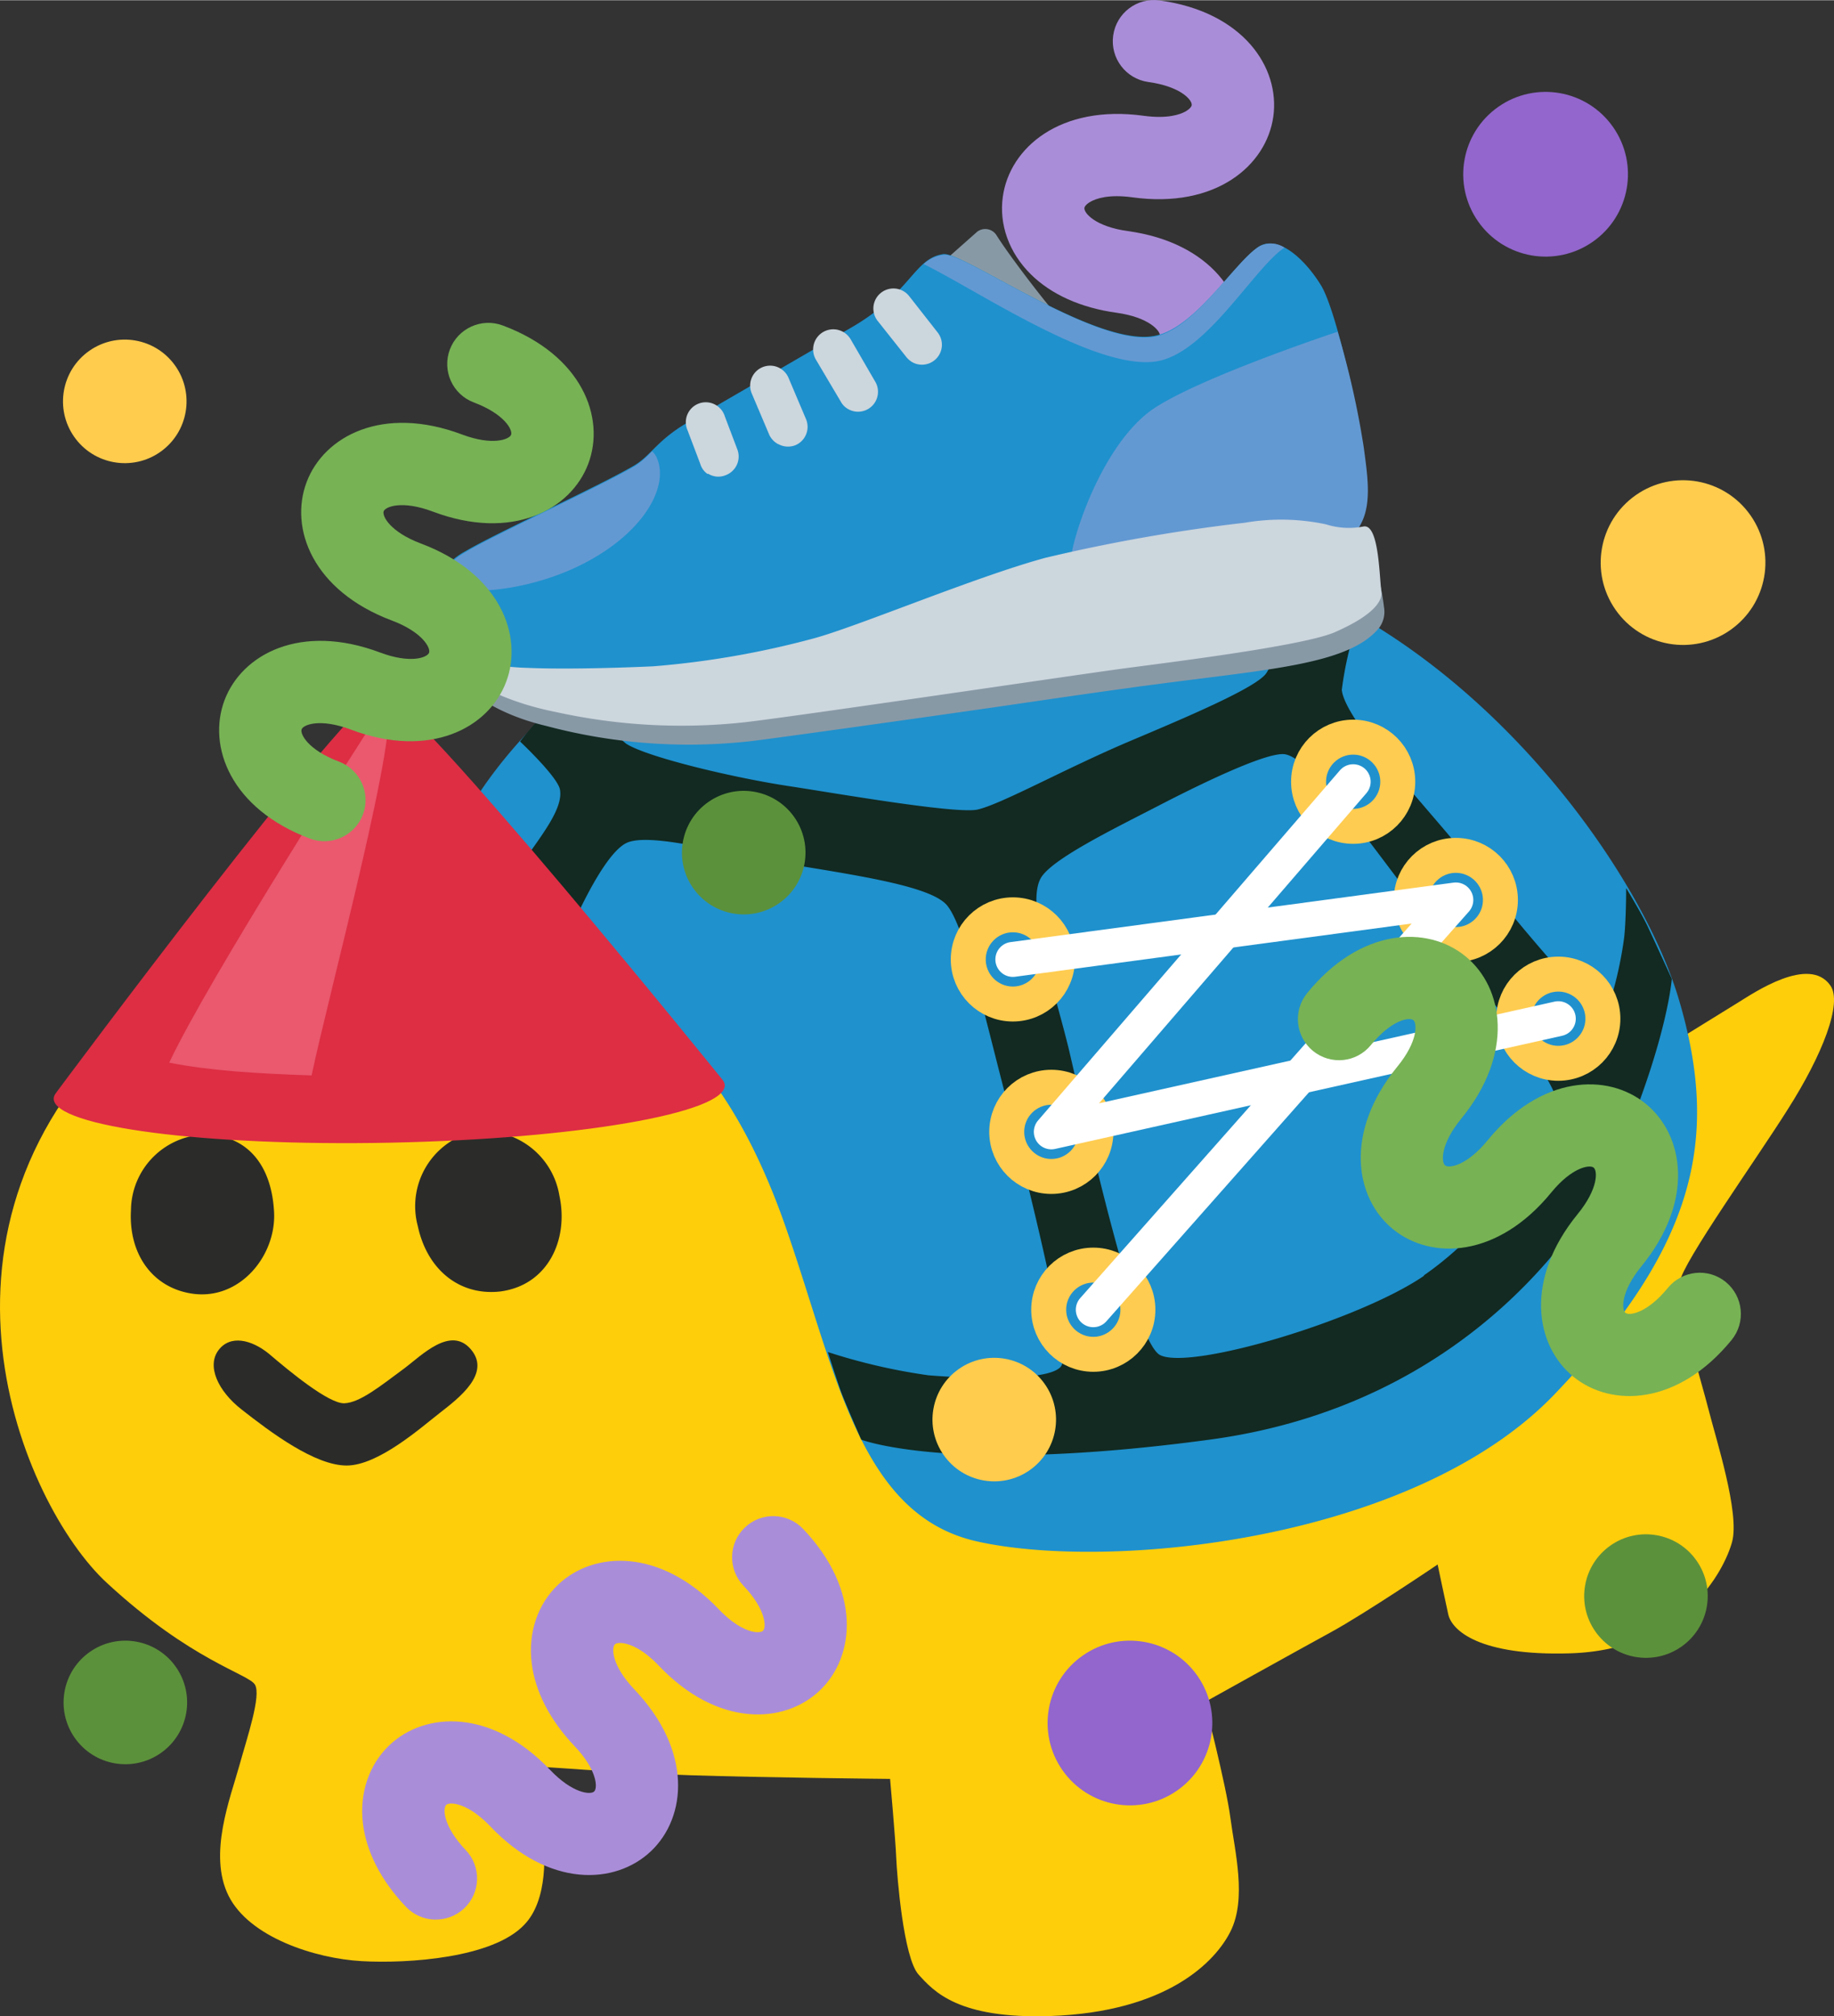 <?xml version="1.0" encoding="UTF-8" standalone="no"?>
<svg
   width="36.995mm"
   height="40.67mm"
   viewBox="0 0 104.875 115.266"
   version="1.1"
   id="svg32577"
   xmlns="http://www.w3.org/2000/svg"
   xmlns:svg="http://www.w3.org/2000/svg">
  <rect x="0" y="0" width="104.875" height="115.266" fill="#333333" stroke="none"/>
  <defs
     id="defs32527">
    <style
       id="style32525">
      .cls-1 {
        fill: #ffce0b;
      }

      .cls-2 {
        fill: #1f91cd;
      }

      .cls-3 {
        fill: #122a22;
      }

      .cls-4 {
        fill: #8899a6;
      }

      .cls-5 {
        fill: #6399d2;
      }

      .cls-6 {
        fill: #ccd6dd;
      }

      .cls-7 {
        fill: #2b2c29;
      }

      .cls-8 {
        fill: #2191ce;
        stroke: #fecc50;
      }

      .cls-8, .cls-9 {
        stroke-linejoin: round;
        stroke-width: 2px;
      }

      .cls-9 {
        fill: none;
        stroke: #fff;
        stroke-linecap: round;
      }
    </style>
  </defs>
  <g
     id="Layer_2"
     data-name="Layer 2"
     transform="translate(-0.011,13.088)">
    <g
       id="grid">
      <g
         id="ml_copy"
         data-name="ml copy">
        <g
           id="thieves">
          <g
             id="g32571">
            <path
               class="cls-1"
               d="m 95.19,46.83 4.27,-2.64 c 0.86,-0.53 4,-2.66 5.21,-0.95 0.73,1 -0.46,4 -2.42,7.08 -1.79,2.85 -6,8.74 -6.18,9.87 -0.18,1.13 1.21,5.61 1.65,7.34 0.44,1.73 1.78,5.89 1.34,7.53 -0.44,1.64 -2.8,6.2 -9.3,6.38 -5.16,0.15 -6.72,-1.31 -6.93,-2.22 -0.15,-0.66 -0.61,-2.86 -0.61,-2.86 0,0 -4.14,2.8 -6.1,3.87 -1.96,1.07 -7.22,4 -7.22,4 0,0 1.22,4.71 1.47,6.62 0.25,1.91 0.95,4.62 0,6.5 -0.85,1.7 -3.59,4.6 -10.32,4.83 -5.25,0.17 -6.64,-1.41 -7.51,-2.37 -0.87,-0.96 -1.24,-5.7 -1.28,-6.7 -0.04,-1 -0.35,-4.49 -0.35,-4.49 0,0 -7.13,-0.07 -11.43,-0.21 -3.9,-0.13 -9,-0.52 -9,-0.52 0,0 0.27,2.06 0.51,3.55 0.23,1.32 0.37,4.11 -1,5.52 -1.79,1.9 -6.63,2.23 -9.3,2.08 -2.67,-0.15 -6.43,-1.37 -7.61,-3.74 -1.18,-2.37 0.11,-5.6 0.62,-7.45 0.45,-1.62 1.26,-4 0.89,-4.62 C 14.22,82.61 10.95,81.88 6.11,77.4 1.27,72.92 -5.5,57 7.72,45.17 c 13.22,-11.83 38.91,-0.58 40.27,0.2 1.36,0.78 47.2,1.46 47.2,1.46 z"
               id="path32529" />
            <path
               class="cls-2"
               d="M 52.77,18.37 C 40.43,19.42 31.4,25.91 27.07,32.78 a 56.86,56.86 0 0 0 -3.85,7 20.65,20.65 0 0 1 8.2,1.85 C 36,43.87 41.2,46.22 45,57.24 c 2.88,8.33 4.19,16.3 10.88,17.8 7.57,1.7 25,0 33.06,-8.45 C 97,58.14 98.39,52 96,44 93.61,36 83.43,22.24 70,19 64.12,17.67 58.37,17.9 52.77,18.37 Z"
               id="path32531" />
            <path
               class="cls-3"
               d="M 94.22,39.85 C 93.81,39 93,37.68 93,37.68 c 0,0 0,1.82 -0.11,2.79 -0.19,1.57 -0.92,4.85 -1.43,4.39 A 105.24,105.24 0 0 1 84,36.07 c -1.6,-2.18 -7.06,-7.81 -7.26,-9.72 a 19.52,19.52 0 0 1 1,-4.17 l -2.14,-1.1 a 21.18,21.18 0 0 0 -2,-0.84 c 0,0 -0.51,4.37 -1.23,5.22 -0.72,0.85 -4.63,2.5 -7.73,3.81 -3.75,1.59 -7.36,3.61 -8.73,3.92 -1.2,0.27 -8.11,-0.93 -10.72,-1.33 -3.27,-0.49 -8.22,-1.68 -9.38,-2.44 A 13.73,13.73 0 0 1 33,26.18 c 0,0 -0.77,0.57 -1.53,1.22 a 15.79,15.79 0 0 0 -1.72,1.9 c 0,0 2.13,2 2.28,2.74 0.2,1.06 -1,2.55 -2,4 -0.61,0.85 -2.27,4.4 -2.27,4.4 a 6.72,6.72 0 0 1 1.93,0.48 c 1.11,0.47 2.16,1 2.16,1 0,0 2.39,-6.23 4.08,-6.86 1.44,-0.53 5.62,0.66 8.64,1.16 4.29,0.71 8.62,1.32 9.58,2.43 0.96,1.11 2.06,5.86 3.08,9.82 1.12,4.35 4,15.63 3.48,16.52 -0.52,0.89 -5,0.76 -7.61,0.55 a 33.78,33.78 0 0 1 -5.75,-1.33 c 0,0 0.59,1.85 0.78,2.34 0.27,0.71 1.13,2.67 1.13,2.67 0,0 5.12,2 19.93,0 14.81,-2 21.75,-12.39 23.65,-17 2.55,-6.13 2.77,-9.35 2.77,-9.35 0,0 -0.98,-2.15 -1.39,-3.02 z m -12.78,20 c -3.66,2.52 -13.29,5.41 -15.08,4.54 -1.44,-0.7 -4,-12.23 -5.2,-17.37 -0.78,-3.29 -2.51,-8.27 -1.65,-9.88 0.58,-1.09 4.14,-2.82 6.77,-4.18 2.63,-1.36 6.07,-3 7.14,-2.94 1.52,0.11 5,5.24 8.39,9.61 3.39,4.37 7.18,8.91 7.3,10.53 0.12,1.62 -3.89,7.07 -7.67,9.66 z"
               id="path32533" />
            <path
               fill="#aa8dd8"
               d="m 63.778,17.518 c -0.479,0.363 -1.097,0.542 -1.742,0.455 -2.034,-0.281 -3.733,-1.043 -4.903,-2.201 -1.238,-1.226 -1.817,-2.84 -1.598,-4.433 0.386,-2.794 3.275,-5.286 8.058,-4.626 1.86,0.255 2.709,-0.321 2.746,-0.604 C 66.38,5.825 65.717,5.04 63.857,4.782 61.823,4.501 60.124,3.739 58.954,2.581 57.716,1.355 57.132,-0.259 57.356,-1.852 c 0.386,-2.796 3.275,-5.286 8.053,-4.629 1.356,0.186 2.082,-0.073 2.391,-0.245 0.247,-0.141 0.348,-0.282 0.359,-0.362 0.037,-0.282 -0.616,-1.066 -2.481,-1.324 -1.288,-0.179 -2.19,-1.367 -2.011,-2.655 0.177,-1.288 1.362,-2.188 2.655,-2.011 4.779,0.657 6.89,3.835 6.503,6.634 -0.386,2.796 -3.275,5.286 -8.058,4.626 -1.356,-0.188 -2.077,0.073 -2.386,0.245 -0.249,0.139 -0.35,0.279 -0.359,0.359 -0.041,0.284 0.616,1.069 2.481,1.326 4.779,0.659 6.89,3.835 6.503,6.634 -0.386,2.796 -3.275,5.288 -8.053,4.624 -1.356,-0.186 -2.082,0.075 -2.391,0.247 -0.247,0.139 -0.347,0.279 -0.359,0.359 -0.037,0.284 0.621,1.069 2.481,1.326 1.288,0.177 2.19,1.367 2.011,2.655 -0.094,0.647 -0.438,1.193 -0.918,1.558 z"
               id="path9163"
               style="stroke-width:2.354" />
            <g
               id="g32547">
              <path
                 class="cls-4"
                 d="M 53.71,2.08 55.89,0.15 A 0.76,0.76 0 0 1 57,0.36 C 57.75,1.55 59.57,3.9 60.26,4.71 58.26,4.34 55.13,4.1 54.01,3.29 53.58,3 53.29,2.39 53.71,2.08 Z M 25,24 c 0.32,0.53 6.51,6.41 27.94,2.17 6.48,-1.29 25.89,-5.36 26,-5.84 0,0 0.14,0.65 0.21,1.27 a 1.55,1.55 0 0 1 -0.26,1.18 c -1.69,2.11 -6.25,2.38 -12.78,3.25 l -0.93,0.12 -0.62,0.09 c -1,0.13 -4,0.56 -7.4,1.06 -4.71,0.68 -14.14,2 -14.41,2 A 31.63,31.63 0 0 1 31.25,28.41 C 26,27.16 25,24 25,24 Z"
                 id="path32535" />
              <path
                 class="cls-2"
                 d="m 25,24 a 3.77,3.77 0 0 1 -0.51,-1.74 4.07,4.07 0 0 1 2.15,-3.85 c 1.77,-1.05 7.54,-3.67 9.63,-4.89 1,-0.59 1.33,-1.5 3.25,-2.57 l 9.1,-5.28 c 3.5,-2 3.64,-4 5.33,-4.24 1.13,-0.15 8.48,5.15 11.91,4.7 2.4,-0.28 4.7,-4.2 6.14,-5.13 1.14,-0.71 2.7,0.81 3.56,2.23 0.86,1.42 2.09,7.15 2.3,8.7 0.21,1.55 0.59,3.33 0,4.58 l -0.6,1.25 c 0,0 -28.93,7 -36.31,7.57 C 28.35,26.26 25,24 25,24 Z"
                 id="path32537" />
              <path
                 class="cls-5"
                 d="M 52.83,2 A 2,2 0 0 1 54,1.47 C 55.13,1.32 62.48,6.62 65.91,6.17 68.26,5.85 70.56,1.92 72,1 a 1.4,1.4 0 0 1 1.46,0.06 C 71.7,2.23 68.95,7.19 66.08,7.57 62.61,8.06 55.88,3.49 52.83,2 Z"
                 id="path32539" />
              <path
                 class="cls-5"
                 d="m 61.29,18.54 c 0.4,-2.08 2.11,-6.49 4.64,-8.24 2.37,-1.63 9.26,-4 10.57,-4.43 a 49.24,49.24 0 0 1 1.5,6.64 c 0.19,1.46 0.47,3.13 -0.15,4.31 a 1.28,1.28 0 0 1 -0.45,0.54 c 0,0 -16.13,1.26 -16.11,1.18 z"
                 id="path32541" />
              <path
                 class="cls-6"
                 d="m 52.18,7.61 a 1.14,1.14 0 0 0 1.45,-1.7 L 52,3.83 a 1.146,1.146 0 1 0 -1.8,1.42 l 1.65,2.08 a 1.26,1.26 0 0 0 0.33,0.28 z m -3.67,2.68 A 1.14,1.14 0 0 0 50.07,8.74 L 48.66,6.31 a 1.151,1.151 0 1 0 -2,1.14 l 1.44,2.43 a 1.08,1.08 0 0 0 0.41,0.41 z m -4,2 a 1.16,1.16 0 0 0 1,0.06 1.14,1.14 0 0 0 0.59,-1.49 L 45.1,8.5 A 1.142,1.142 0 0 0 43,9.4 l 1,2.36 a 1.16,1.16 0 0 0 0.5,0.53 z m -4,1.7 a 1.1,1.1 0 0 0 1,0.08 1.14,1.14 0 0 0 0.67,-1.46 l -0.72,-1.9 a 1.14,1.14 0 1 0 -2.13,0.8 l 0.72,1.9 A 1.08,1.08 0 0 0 40.47,14 Z M 78,17 a 4.35,4.35 0 0 1 -2.17,-0.12 12.35,12.35 0 0 0 -4.64,-0.09 97.42,97.42 0 0 0 -11.38,2 c -4,1.08 -10.92,4 -13.33,4.63 A 50.64,50.64 0 0 1 37.36,25 c -2.9,0.13 -5.51,0.16 -7.14,0.09 A 14.81,14.81 0 0 1 25,24 c 0.29,0.5 2.08,2.68 6.83,3.62 A 33.33,33.33 0 0 0 42.58,28.2 C 45.5,27.87 61.73,25.46 64.36,25.11 66.99,24.76 74.87,23.79 76.45,23 78.7,22 79.08,21.17 79,20.73 78.88,19.64 78.84,16.89 78,17 Z"
                 id="path32543" />
              <path
                 class="cls-5"
                 d="m 26.67,18.45 c 1.77,-1.05 7.54,-3.67 9.63,-4.89 a 5.07,5.07 0 0 0 1,-0.86 1.18,1.18 0 0 1 0.24,0.31 c 0.82,1.72 -0.81,4.53 -4.53,6.3 -3,1.42 -6.63,1.74 -8.1,0.92 a 4.4,4.4 0 0 1 1.76,-1.78 z"
                 id="path32545" />
            </g>
            <path
               class="cls-7"
               d="m 32,55.27 c 0.54,2.49 -0.64,5.13 -3.4,5.48 C 26.3,61 24.44,59.52 23.9,57 a 4.39,4.39 0 0 1 3.1,-5.37 4.4,4.4 0 0 1 5,3.64 z"
               id="path32549" />
            <path
               class="cls-7"
               d="m 15.68,56.14 c 0.17,2.52 -1.94,5.14 -4.69,4.73 C 8.72,60.53 7.35,58.59 7.5,56.08 a 4.37,4.37 0 0 1 4.4,-4.31 c 2.28,0.13 3.62,1.75 3.78,4.37 z"
               id="path32551" />
            <path
               class="cls-7"
               d="m 23.11,65.16 c 1,-0.74 2.66,-2.48 3.83,-1.1 1.17,1.38 -0.7,2.79 -1.79,3.64 -1.09,0.85 -3.51,3 -5.32,3 -1.81,0 -4.33,-1.89 -6,-3.2 -1.37,-1.07 -2,-2.49 -1.33,-3.39 0.67,-0.9 1.88,-0.62 2.89,0.2 1.17,1 3.42,2.86 4.31,2.83 0.89,-0.03 2.07,-0.99 3.41,-1.98 z"
               id="path32553" />
            <circle
               class="cls-8"
               cx="57.93"
               cy="41.76"
               r="2.55"
               id="circle32555" />
            <circle
               class="cls-8"
               cx="77.39"
               cy="31.6"
               r="2.55"
               id="circle32557" />
            <circle
               class="cls-8"
               cx="62.53"
               cy="61.79"
               r="2.55"
               id="circle32559" />
            <circle
               class="cls-8"
               cx="89.12"
               cy="45.15"
               r="2.55"
               id="circle32561" />
            <circle
               class="cls-8"
               cx="60.13"
               cy="51.62"
               r="2.55"
               id="circle32563" />
            <circle
               class="cls-8"
               cx="83.26"
               cy="38.36"
               r="2.55"
               id="circle32565" />
            <polyline
               class="cls-9"
               points="89.12 45.15 60.13 51.62 77.39 31.6"
               id="polyline32567" />
            <polyline
               class="cls-9"
               points="62.53 61.79 83.26 38.36 57.93 41.76"
               id="polyline32569" />
          </g>
        </g>
      </g>
    </g>
  </g>
  <g
     id="g8739"
     transform="matrix(1.03,-0.142,0.142,1.03,-19.322,21.002)">
    <path
       fill="#dd2e44"
       d="m 52.506,47.083 c 0.013,-0.109 -0.028,-0.224 -0.098,-0.34 0,0 -14.13,-23.449 -15.672,-23.632 -1.542,-0.18 -20.718,19.361 -20.718,19.361 -0.096,0.098 -0.163,0.198 -0.175,0.308 -0.181,1.531 7.882,3.732 18.005,4.921 10.126,1.189 18.478,0.912 18.658,-0.618 z"
       id="path5268"
       style="stroke-width:1.689" />
    <path
       fill="#ea596e"
       d="m 36.91,23.816 c -0.045,0.012 -0.1,0.037 -0.163,0.075 -1.276,1.439 -11.566,13.519 -14.339,17.79 2.169,0.745 4.658,1.247 7.662,1.764 1.415,-3.989 7.721,-18.905 6.84,-19.629 z"
       id="path5270"
       style="stroke-width:1.394" />
  </g>
  <g
     id="g9662"
     transform="matrix(-0.819,0.574,-0.574,-0.819,118.23,55.258)">
    <path
       fill="#77b255"
       d="m 36.465,23.715 c -4.646,1.312 -7.85,-0.758 -8.613,-3.478 -0.763,-2.717 0.89,-6.157 5.533,-7.464 1.813,-0.509 2.357,-1.375 2.284,-1.651 -0.08,-0.28 -1.001,-0.735 -2.809,-0.226 -4.643,1.309 -7.848,-0.763 -8.611,-3.482 -0.768,-2.72 0.89,-6.155 5.536,-7.462 1.811,-0.511 2.357,-1.38 2.277,-1.655 -0.078,-0.273 -0.996,-0.732 -2.807,-0.224 -1.248,0.351 -2.552,-0.374 -2.903,-1.625 -0.348,-1.255 0.379,-2.552 1.632,-2.906 4.641,-1.307 7.848,0.758 8.616,3.482 0.763,2.717 -0.892,6.153 -5.538,7.464 -1.813,0.509 -2.357,1.375 -2.277,1.651 0.075,0.275 0.994,0.735 2.802,0.226 4.648,-1.309 7.85,0.758 8.616,3.482 0.765,2.715 -0.89,6.15 -5.538,7.462 -1.808,0.506 -2.352,1.38 -2.277,1.651 0.08,0.278 0.996,0.735 2.807,0.228 1.253,-0.356 2.55,0.374 2.903,1.625 0.351,1.25 -0.379,2.552 -1.632,2.901 z"
       id="path9165"
       style="stroke-width:2.355" />
    <circle
       fill="#5c913b"
       cx="115.085"
       cy="29.281"
       r="3.532"
       id="circle9167"
       style="stroke-width:2.355" />
    <circle
       fill="#9266cc"
       cx="-1.561"
       cy="54.226"
       r="4.709"
       id="circle9169"
       style="stroke-width:2.355" />
    <circle
       fill="#9266cc"
       cx="68.722"
       cy="-4.649"
       r="4.709"
       id="circle9171"
       style="stroke-width:2.355" />
    <circle
       fill="#5c913b"
       cx="40.396"
       cy="-15.638"
       r="3.532"
       id="circle9173"
       style="stroke-width:2.355" />
    <circle
       fill="#5c913b"
       cx="58.245"
       cy="48.778"
       r="3.532"
       id="circle9175"
       style="stroke-width:2.355" />
    <circle
       fill="#ffcc4d"
       cx="4.746"
       cy="31.533"
       r="4.709"
       id="circle9177"
       style="stroke-width:2.355" />
    <circle
       fill="#ffcc4d"
       cx="72.418"
       cy="90.217"
       r="3.532"
       id="circle9179"
       style="stroke-width:2.355" />
    <circle
       fill="#ffcc4d"
       cx="65.119"
       cy="14.011"
       r="3.532"
       id="circle9181"
       style="stroke-width:2.355" />
    <path
       fill="#77b255"
       d="m 52.223,81.358 c -2.728,-3.982 -1.792,-7.68 0.541,-9.273 2.331,-1.592 6.119,-1.126 8.842,2.856 1.062,1.555 2.057,1.793 2.294,1.636 0.24,-0.165 0.376,-1.183 -0.684,-2.734 -2.725,-3.981 -1.787,-7.68 0.546,-9.272 2.331,-1.597 6.116,-1.125 8.84,2.859 1.063,1.552 2.061,1.792 2.297,1.628 0.234,-0.161 0.375,-1.178 -0.686,-2.731 -0.732,-1.07 -0.462,-2.538 0.611,-3.27 1.078,-0.732 2.54,-0.457 3.275,0.617 2.722,3.979 1.792,7.678 -0.544,9.277 -2.331,1.592 -6.115,1.122 -8.843,-2.86 -1.062,-1.555 -2.057,-1.793 -2.292,-1.629 -0.237,0.159 -0.378,1.176 0.682,2.727 2.727,3.985 1.792,7.68 -0.544,9.277 -2.328,1.593 -6.112,1.124 -8.841,-2.861 -1.058,-1.551 -2.06,-1.787 -2.292,-1.629 -0.238,0.165 -0.378,1.179 0.681,2.732 0.737,1.073 0.461,2.536 -0.611,3.27 -1.072,0.732 -2.54,0.457 -3.27,-0.618 z"
       id="path9584"
       style="stroke-width:2.355" />
    <path
       fill="#aa8dd8"
       d="m 107.725,8.96 c 0.483,0.357 0.83,0.899 0.929,1.543 0.305,2.031 0.054,3.876 -0.726,5.325 -0.826,1.534 -2.211,2.546 -3.801,2.786 -2.789,0.419 -5.996,-1.648 -6.715,-6.423 -0.281,-1.857 -1.073,-2.508 -1.356,-2.463 -0.284,0.041 -0.85,0.898 -0.571,2.755 0.305,2.031 0.055,3.876 -0.726,5.325 -0.826,1.534 -2.21,2.55 -3.801,2.786 -2.792,0.42 -5.996,-1.648 -6.716,-6.418 -0.205,-1.353 -0.658,-1.977 -0.911,-2.224 -0.205,-0.197 -0.369,-0.254 -0.448,-0.242 -0.28,0.044 -0.849,0.893 -0.569,2.754 0.192,1.286 -0.693,2.488 -1.979,2.679 -1.286,0.194 -2.484,-0.689 -2.679,-1.979 -0.72,-4.77 1.732,-7.693 4.526,-8.113 2.792,-0.42 5.996,1.648 6.715,6.423 0.202,1.354 0.657,1.972 0.91,2.22 0.203,0.2 0.367,0.257 0.446,0.243 0.284,-0.041 0.851,-0.893 0.571,-2.755 -0.718,-4.771 1.732,-7.693 4.526,-8.113 2.792,-0.42 5.998,1.647 6.712,6.419 0.205,1.353 0.661,1.976 0.913,2.224 0.203,0.197 0.366,0.254 0.446,0.243 0.283,-0.045 0.85,-0.898 0.571,-2.755 -0.194,-1.286 0.693,-2.488 1.979,-2.679 0.648,-0.092 1.268,0.083 1.754,0.44 z"
       id="path9586"
       style="stroke-width:2.355" />
  </g>
</svg>
